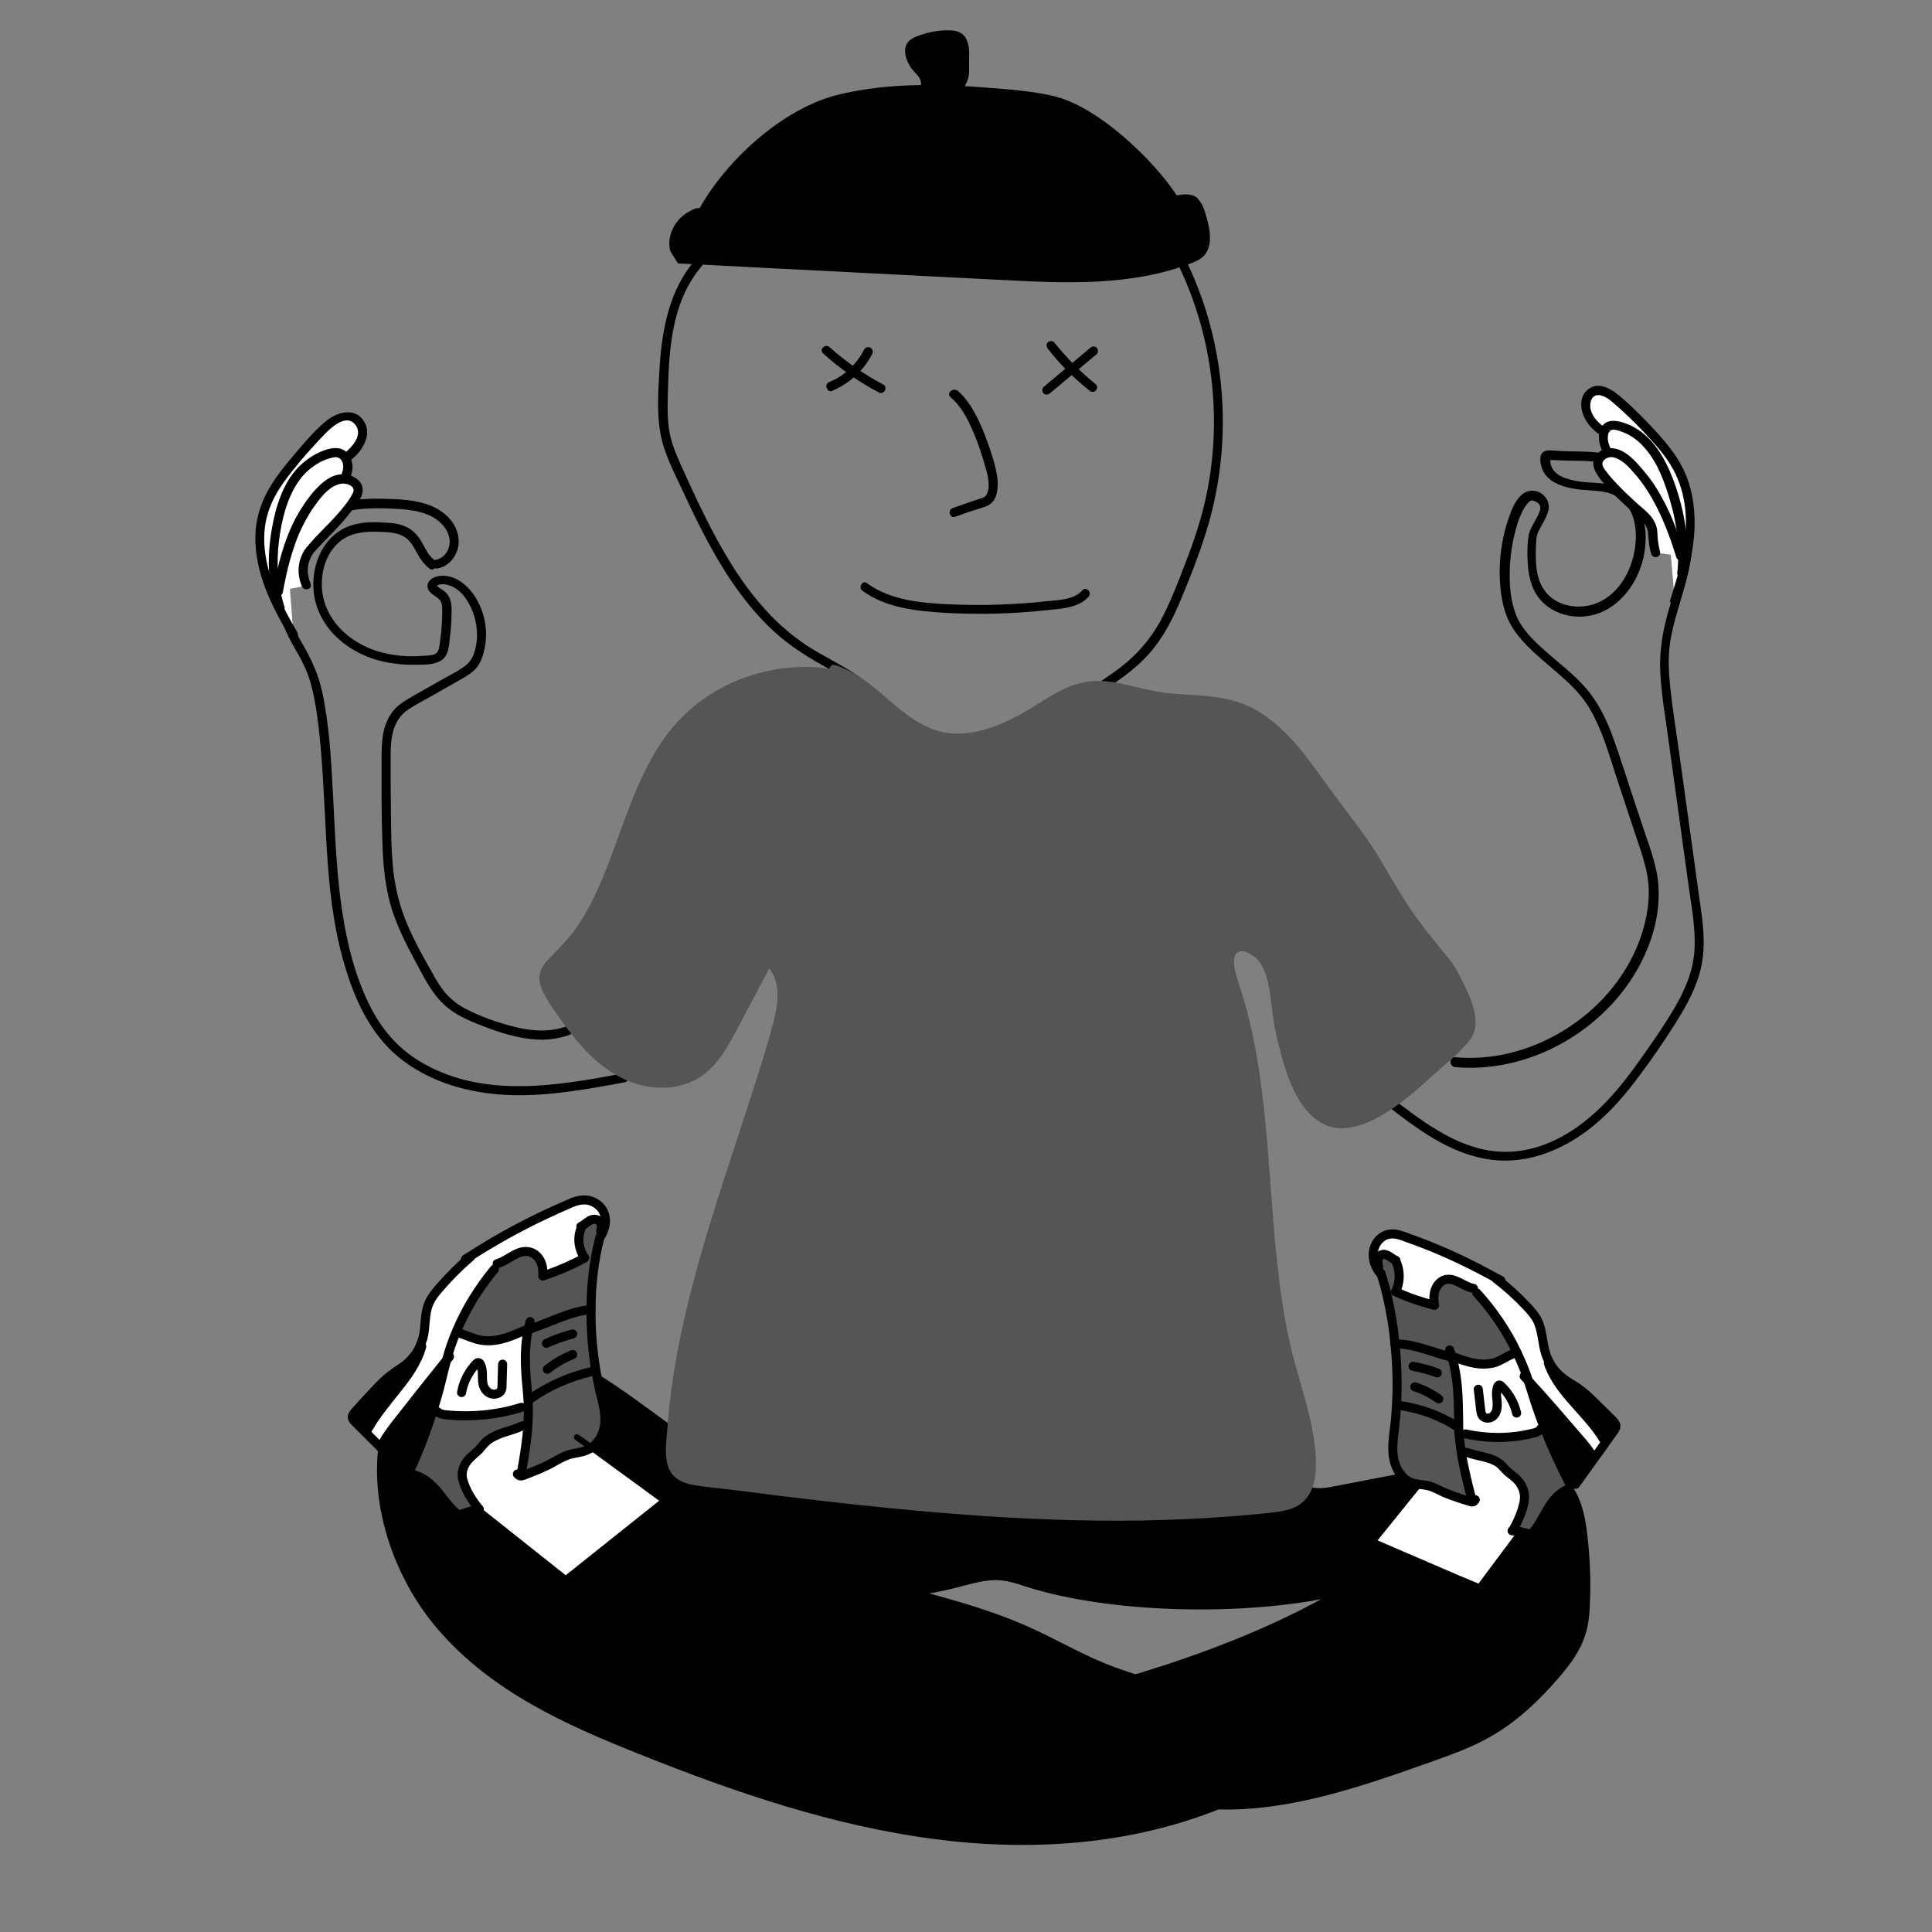 <?xml version="1.0" encoding="utf-8"?>
<!-- Generator: Adobe Illustrator 25.0.1, SVG Export Plug-In . SVG Version: 6.00 Build 0)  -->
<svg version="1.1" id="Layer_1" xmlns="http://www.w3.org/2000/svg" xmlns:xlink="http://www.w3.org/1999/xlink" x="0px" y="0px"
	 viewBox="0 0 640 640" style="enable-background:new 0 0 640 640;" xml:space="preserve">
<rect x="0" y="0" width="640" height="640" fill="#808080" stroke="none"/>
<style type="text/css">
	.st0{stroke:#000000;stroke-width:0.5;stroke-linecap:round;stroke-linejoin:round;}
	.st1{fill:none;stroke:#000000;stroke-miterlimit:10;}
	.st2{fill:#555555;}
	.st3{fill:none;stroke:#000000;stroke-width:2;stroke-linecap:round;stroke-linejoin:round;stroke-miterlimit:10;}
	.st4{fill:none;stroke:#000000;stroke-linecap:round;stroke-linejoin:round;stroke-miterlimit:10;}
	.st5{fill:#FFFFFF;}
	.st6{fill:none;stroke:#000000;stroke-width:3;stroke-linecap:round;stroke-linejoin:round;}
	.st7{fill:none;stroke:#000000;stroke-width:2;stroke-linecap:round;stroke-linejoin:round;}
</style>
<g>
	<g>
		<path d="M272.7,117.1c5.6,5.1,11.8,9.4,18.4,12.9c1.7,0.9,3.2-1.7,1.5-2.6c-6.4-3.4-12.4-7.6-17.8-12.4
			C273.4,113.7,271.2,115.8,272.7,117.1L272.7,117.1z"/>
	</g>
</g>
<g>
	<g>
		<path d="M275.6,129.5c5.7-2.4,10.5-6.7,13.3-12.2c0.4-0.7,0.2-1.6-0.5-2.1c-0.7-0.4-1.7-0.2-2.1,0.5c-2.4,4.8-6.5,8.8-11.5,10.8
			c-0.7,0.3-1.3,1-1,1.8C274,129.2,274.8,129.9,275.6,129.5L275.6,129.5z"/>
	</g>
</g>
<g>
	<g>
		<path d="M347.1,115.5c4,5.2,8.7,9.8,13.8,13.9c0.6,0.5,1.5,0.6,2.1,0c0.5-0.5,0.6-1.6,0-2.1c-5.1-4.1-9.7-8.8-13.8-13.9
			c-0.5-0.6-1.6-0.5-2.1,0C346.5,114,346.6,114.8,347.1,115.5L347.1,115.5z"/>
	</g>
</g>
<g>
	<g>
		<path d="M347.8,130.3c5.2-4.3,10.3-8.7,15.5-13c0.6-0.5,0.5-1.6,0-2.1c-0.6-0.6-1.5-0.5-2.1,0c-5.2,4.3-10.3,8.7-15.5,13
			c-0.6,0.5-0.5,1.6,0,2.1C346.3,130.9,347.1,130.8,347.8,130.3L347.8,130.3z"/>
	</g>
</g>
<g>
	<g>
		<path d="M314.9,131.6c4,3.4,6.4,8.6,8.3,13.4c1.4,3.5,2.5,7.1,3.5,10.7c0.7,2.5,1.5,6.4-0.2,8.6c-0.3,0.4-0.4,0.3-0.8,0.5
			c-1.1,0.4-2.1,0.8-3.2,1.1c-2.3,0.8-4.6,1.6-6.9,2.4c-1.8,0.6-1,3.5,0.8,2.9c2.2-0.8,4.4-1.6,6.7-2.3c1.6-0.6,3.5-0.9,4.9-1.9
			c2.5-1.8,2.7-5.7,2.4-8.5c-0.5-4.1-1.9-8.2-3.3-12.1c-1.2-3.4-2.6-6.7-4.3-9.8c-1.5-2.6-3.3-5.3-5.6-7.2
			C315.5,128.3,313.4,130.4,314.9,131.6L314.9,131.6z"/>
	</g>
</g>
<g>
	<path class="st0" d="M231.9,69.2c-1.2,0-1.3-0.2-4.2,1.5c-4,2.5-6.7,7.7-5.4,12.4l2.4,3.9c10.3,0.5,20.6,1.1,30.9,1.6
		c25.5,1.3,51,2.6,76.5,3.9c21,1.1,42.7,2.1,62.6-5.6c1.3-0.5,2.6-1.1,3.7-2.1c3.3-3.2,2.2-9,0.8-13.6c-0.5-1.7-1.1-3.5-2.3-4.8
		c0,0-1-2.7-7.2-1.4c-8-12.2-26-29.2-40.2-32.8c-5.7-1.4-11.5-2-17.3-2.5c-4.6-0.4-9.2-0.7-13.8-1c-13.9-0.7-27.9-0.3-41.4,3.1
		C259.1,36.5,240.8,53.3,231.9,69.2"/>
	<path class="st0" d="M294.8,76.8c-6,0.3-12.1,0.5-18-0.2"/>
	<path class="st0" d="M305.3,28.4c0.4-2.9-1.7-3.8-3.3-6.1s-2.8-5.8-1.1-8.1c0.7-0.9,1.7-1.4,2.6-1.8c3.5-1.4,7.2-2.2,10.9-2.1
		c1.4,0,2.8,0.2,4,1c2.1,1.5,2.5,4.6,2.4,7.3c-0.2,5.5,0.7,6.4-2.1,11"/>
</g>
<g>
	<g>
		<path d="M144,185.6c-2-1.4-3-3.7-4.1-5.7c-1.2-2.1-2.7-4-4.8-5.1c-2.4-1.3-5.2-1.6-7.9-1.7c-2.9-0.2-5.9-0.2-8.7,0.4
			c-11.8,2.2-16.8,15.5-13.9,26.2c3,10.9,13.3,17.9,24,19.8c2.9,0.5,5.9,0.8,8.9,0.7c2.6,0,5.9,0.1,8.3-1.2c2.7-1.4,2.9-4.7,3.2-7.4
			c0.4-3.2,0.6-6.4,0.6-9.6c0-2.5-0.5-4.8-2.7-6.4c-0.4-0.3-2-1.1-2.1-1.6c0-0.2-0.2,0.2,0-0.1c0.1-0.1,0.5-0.2,0.6-0.2
			c0.7-0.2,1.5-0.2,2.1-0.1c5.4,0.8,8.7,6.8,9.9,11.6c0.6,2.6,0.8,5.4,0.4,8c-0.4,2.7-1.3,5.5-3.5,7.2c-2.5,2-5.6,3.4-8.4,5
			c-2.9,1.6-5.7,3.3-8.6,4.9c-2.4,1.4-5.1,2.8-6.9,5c-1.9,2.3-3,5.1-3.5,7.9c-0.5,3-0.5,6-0.5,9c0,3.4,0,6.8,0,10.2
			c0,6.6,0.1,13.2,0.4,19.8c0.3,6.4,1.1,12.8,3,19c1.9,5.9,4.7,11.5,7.6,16.9c2.7,5,5.3,10.5,9.5,14.5c4.2,4,9.8,6.1,15.2,8.1
			c5.7,2.1,11.8,3.8,18,3.7c2.9-0.1,5.8-0.6,8.6-1.6c1.8-0.7,1-3.6-0.8-2.9c-5.6,2.1-11.6,1.7-17.3,0.3c-5.6-1.4-11.4-3.4-16.5-6.1
			c-2.5-1.3-4.6-3-6.5-5.1c-1.8-2.1-3.2-4.5-4.5-6.9c-2.9-5.1-5.8-10.3-8.1-15.7c-2.5-5.8-4-11.8-4.7-18c-0.7-6.2-0.7-12.5-0.8-18.8
			c-0.1-6.4-0.1-12.8-0.1-19.2c0-5.8,0.6-11.9,5.9-15.4c2.5-1.7,5.2-3,7.8-4.5c2.9-1.6,5.7-3.3,8.6-4.9c2.3-1.3,4.8-2.6,6.4-4.7
			c1.6-2.2,2.3-5,2.7-7.6c0.7-5.2-0.4-10.6-3.1-15.1c-2.5-4.2-7-8.1-12.2-7.4c-2.1,0.3-4.6,1.8-3.7,4.3c0.8,2.1,3.4,2.4,4.3,4.3
			c0.4,1,0.4,2.2,0.4,3.3c0,1.7-0.1,3.4-0.2,5c-0.1,1.5-0.3,3.1-0.5,4.6c-0.2,1.2-0.2,3.1-1.2,4c-0.9,0.8-2.4,0.8-3.4,0.9
			c-1.6,0.1-3.1,0.2-4.7,0.2c-2.8,0-5.7-0.3-8.5-0.9c-5.2-1.1-10.2-3.5-14.2-7.2c-3.9-3.6-6.6-8.5-7.1-13.8
			c-0.5-5.3,0.9-11.1,4.7-15c3.9-4.2,9.7-4.6,15.1-4.3c2.6,0.1,5.5,0.3,7.7,1.8c1.9,1.3,3,3.5,4.1,5.5c1.1,1.9,2.3,3.7,4.2,5
			C144,189.3,145.5,186.7,144,185.6L144,185.6z"/>
	</g>
</g>
<g>
	<g>
		<path d="M144.9,188.3c4.5-0.7,7.5-5.5,7-9.9c-0.5-5.1-4.5-8.9-9-10.8c-5.3-2.2-11.5-2.3-17.2-2.4c-5.6-0.1-11.3,0.4-16.5,2.5
			c-8.6,3.4-14.5,10.9-16.6,19.9c-1,4.4-1.1,8.9-0.4,13.3c0.8,5,2.9,9.4,5.4,13.8c1.6,2.7,3.1,5.4,4.2,8.3c1.1,2.8,1.8,5.8,2.4,8.8
			c1.1,5.9,1.7,11.9,2.2,17.8c1,12.2,1.3,24.5,2.2,36.8c0.9,11.9,2.5,23.9,6.2,35.4c3.3,10.6,8.4,21,17,28.2
			c8.1,6.7,18.2,10.5,28.6,12c12.4,1.8,25,0.3,37.2-1.8c3.1-0.5,6.3-1.1,9.4-1.7c1.9-0.4,1.1-3.2-0.8-2.9c-21.5,4.1-45.3,8.1-65.4-3
			c-4.4-2.4-8.3-5.5-11.6-9.3c-3.5-4-6.2-8.7-8.3-13.6c-4.5-10.2-6.8-21.5-8.2-32.5c-1.4-11.3-1.8-22.8-2.4-34.2
			c-0.6-11.3-1.2-22.9-3.6-34c-1.3-5.7-3.6-10.7-6.5-15.7c-2.4-4.1-4.3-8.2-5.1-12.9c-1.3-7.9,0.6-16.8,5.8-23
			c6.6-7.9,16.9-9.3,26.6-9c5.3,0.2,11.2,0.3,15.9,2.9c3.7,2.1,6.9,6.4,5,10.8c-0.8,1.8-2.3,3.1-4.3,3.4
			C142.2,185.7,143,188.6,144.9,188.3L144.9,188.3z"/>
	</g>
</g>
<g>
	<g>
		<path d="M482,353.5c22.5,2,45.2-9.7,57.8-28.2c7.2-10.6,11.5-24,8.9-36.8c-0.8-3.8-2-7.4-3.3-11.1c-1.2-3.6-2.4-7.2-3.6-10.8
			c-2.4-7.1-4.6-14.3-7.1-21.3c-2.2-6.3-5-12.3-9.4-17.4c-4.1-4.7-9.1-8.4-13.7-12.5c-3.8-3.4-7.7-7.2-9.5-12c-1.5-4-2-8.4-2-12.7
			c0-4.5,0.5-8.9,1.5-13.3c0.8-3.3,1.8-6.8,3.7-9.7c0.3-0.4,0.5-0.7,1-1.2c0.1-0.1,0.2-0.2,0.3-0.3c0.3-0.3-0.2,0.1,0.1-0.1
			c0.1-0.1,0.7-0.4,0.4-0.2c0.1,0,0.8-0.2,0.3-0.1c0.2-0.1,0.5,0,0.3,0c0.8,0.2,1.7,0.6,2.2,1.3c1,1.4-0.4,3.5-1,4.7
			c-1,1.9-2.3,3.8-2.6,6c-0.4,2.9-0.4,6.1-0.2,9c0.2,3.1,0.8,6.2,2.2,9c2.6,5,7.7,7.9,13.2,8.4c12.1,1.1,21-9.4,23.1-20.4
			c1-5.3,0.7-11.1-1.8-15.9c-1.2-2.3-3.1-4.4-5.4-5.7c-2.9-1.7-6.2-2.1-9.5-2.3c-2.5-0.1-5.1-0.3-7.6-1c-2-0.5-4.2-1.3-5.6-3
			c-0.6-0.8-1-1.7-1.1-2.6c0-0.3,0-0.5-0.1-0.8c0-0.1,0-0.2,0-0.4c0-0.5,0-0.1,0-0.1c-0.1,0,0.4-0.5-0.1,0.1
			c0.1-0.1,0.1-0.1-0.1,0.1c-0.6,0.6,0.2-0.3-0.4,0.2c0.1-0.1,0.4,0,0,0c0.6,0.1,1.3,0,1.9,0c5.7,0.4,11.5-0.1,17.1,1.1
			c2.2,0.4,4.3,1.1,6.2,2.2c1.4,0.8,2.8,1.7,4.2,2.6c4,2.4,8,5,11.1,8.5c1.6,1.8,3,3.9,3.6,6.2c0.8,3.1,0.9,6.3,0.6,9.4
			c-0.6,6.7-2.9,13.1-4.8,19.6c-2,6.9-3.2,13.7-2.8,20.9c0.4,7.7,1.8,15.3,2.8,22.9c1.1,7.7,2.1,15.5,3.2,23.2
			c1.1,7.7,2.1,15.5,3.2,23.2c1,7.5,2.6,15.2,2.1,22.9c-0.5,7-3.4,13.4-6.9,19.3c-3.5,5.9-7.5,11.6-11.5,17.2
			c-7.7,10.9-16.9,21.4-29.4,26.8c-6,2.6-12.5,3.7-19,2.9c-6.4-0.8-12.5-3.4-18-6.7c-5.6-3.3-10.8-7.3-16-11.3
			c-1.5-1.2-3.6,0.9-2.1,2.1c10.4,8.1,21.6,16.8,35.1,18.7c13.3,1.9,26.1-3.9,35.9-12.5c5.3-4.6,9.8-10,14-15.7
			c4.2-5.6,8.2-11.5,11.9-17.4c3.6-5.7,6.9-11.8,8.3-18.5c1.6-7.5,0.4-15.2-0.7-22.7c-2.2-15.6-4.3-31.3-6.5-46.9
			c-1.1-7.9-2.4-15.7-3.2-23.7c-0.4-3.9-0.6-7.8-0.2-11.7c0.3-3.5,1.1-6.9,2-10.2c1.8-6.5,4.1-12.9,5.1-19.6
			c0.9-5.8,0.9-12.5-2.4-17.6c-2.7-4.3-6.9-7.4-11.1-10.2c-3.2-2-6.4-4.3-9.9-5.7c-5.5-2.2-11.5-2.1-17.3-2.2
			c-2.1,0-4.2-0.3-6.2-0.3c-1.2,0-2.4,0.4-2.8,1.7c-0.4,1.5,0,3.4,0.6,4.8c0.9,2,2.6,3.5,4.5,4.4c2.3,1.1,4.8,1.7,7.3,2
			c2.9,0.4,5.9,0.3,8.8,0.9c12.8,2.5,11.9,19.2,6.8,28.1c-2.8,5-7.5,9-13.4,9.7c-5.4,0.7-11.2-1.3-14-6.2c-1.6-2.7-2.1-5.9-2.2-8.9
			c-0.1-1.5-0.1-2.9,0-4.4c0.1-1.3,0-2.8,0.4-4.1c1.1-3.6,5.5-7.8,3.2-11.8c-1.7-3-5.6-3.8-8.2-1.6c-2.4,2-3.6,5.4-4.6,8.3
			c-2.8,8.4-3.6,17.9-2,26.6c0.8,4.5,2.5,8.4,5.4,12c3.9,4.8,8.8,8.6,13.5,12.7c2.4,2.1,4.7,4.2,6.7,6.6c2.2,2.6,4,5.5,5.4,8.5
			c3.2,6.6,5.1,13.7,7.4,20.6c2.4,7.3,4.9,14.7,7.3,22c1.2,3.6,2.3,7.4,2.7,11.2c0.4,3.7,0.1,7.4-0.6,11.1
			c-4.5,23.1-24.6,41.2-47.3,45.9c-5.4,1.1-10.8,1.4-16.3,0.9C480,350.3,480.1,353.3,482,353.5L482,353.5z"/>
	</g>
</g>
<g>
	<path d="M437.4,529.8c-28.4,5.3-69.8,4.6-97.5-4.2c-2.7-0.9-5.5-1.8-8.4-2.1c-4.8-0.4-9.5,1.1-14.2,2.3c-25.6,6.7-53,4.4-77.3-6.7
		c-15.2-6.9-29.8-17.2-46.2-17.7c-8.3-0.3-18.5,1.1-22.9-6.7c10,7.8,15,21.4,23.8,30.8c6.9,7.3,15.8,11.7,24.6,15.8
		c11.7,5.3,23.6,10.2,35.5,15c10.7,4.4,21.5,8.7,32.7,10.8c22.3,4.2,45.1-0.6,67.1-6.4c41.5-10.9,83.2-25.7,117.4-53.9
		c5.7,7.8,10.6,16.4,14.6,25.5c1.7,3.9,3.2,8.3,2.1,12.4c-1.2,4.4-5.1,7.2-8.8,9.5c-9.7,6.3-19.3,12.5-29,18.8
		c-13.6,8.8-27.2,17.7-41.8,24.1c-31.3,13.9-66.1,16.5-99.7,12.1s-66.1-15.5-97.8-28.2c-24.1-9.6-48.7-20.6-66.4-41.1
		c-17.7-20.4-26.8-52.7-15-77.9c3.8-8.1,9.8-15.1,17.5-18.3c4.9-2,10.3-2.3,15.5-1.9c19.5,1.8,36.8,14.1,53.1,26
		c9,6.6,18.1,13.2,27.1,19.9c1.8,1.3,3.8,2.7,6,2.5c3.1-0.3,5.2-3.9,5.3-7.3c0.1-3.4-1.2-6.7-2.6-9.7l180.8,0.7
		c-1,4.7-5.2,8.8-4.1,13.5c0.6,2.8,3.1,4.7,5.7,5.3c2.6,0.6,5.2,0.1,7.8-0.4c13.5-2.6,27.1-5.2,40.6-7.9c6.8-1.3,13.6-2.6,20.5-1.8
		c6.8,0.8,13.7,4.1,17.7,10.2c3.1,4.7,4.2,10.6,4.8,16.4c0.8,7.1,1.1,14.3,0.8,21.4c-0.1,3.6-0.4,7.3-1.5,10.8
		c-1.7,5.5-5.1,10-8.7,14.2c-6.6,7.7-14,14.7-22.6,19.6c-6.2,3.6-13,6-19.7,8.4c-22.9,8.1-46.4,16.4-70.5,15.8"/>
</g>
<g>
	<path d="M359,590.8c-41.8-20.2-88.3-23.5-132.4-36.2c-14.8-4.3-30.4-10.4-39.3-24.3c-1.4-2.3-2.7-4.8-2.6-7.6
		c0.1-4.1,3.1-7.3,5.9-10.1c6.2-6.1,12.5-12.3,18.7-18.4c1.6-1.6,3.3-3.2,5.4-3.5c2.1-0.3,4.2,0.9,6.1,2.1
		c21,12.4,43.3,22.3,66.3,29.2c18,5.5,36.5,9.2,53.8,17c8.1,3.6,15.8,8.1,23.9,11.5c22.2,9.4,46.2,10.8,69.9,12.1"/>
</g>
<g id="XMLID_1_">
	<g>
		<path class="st5" d="M513.1,452.4c1.9,4.6,5,8.5,8.2,12.2c3.5,4,7.2,7.8,9.9,12.3l0.9,0.6c-1.3,1.8-2.6,3.5-3.8,5.3l-0.9-0.6
			c-1.3-2.2-2.9-4.1-4.6-6c-5.5-6.4-11-12.8-16.7-19c-0.1-0.3-0.2-0.7-0.3-1c-1-2.9-2.2-5.6-3.5-8.4c-3.4-7.1-7.9-13.7-13.2-19.5
			l-1-1.5c-3.3-0.6-6.1-3.7-9.3-2.9c-1.6,0.4-2.9,1.9-3.4,3.5c-0.5,1.6-0.5,3.4-0.2,5c-4.4-1.1-8.8-2.6-12.9-4.5
			c1.5-3,1.6-6.6,0.3-9.7l-0.1-0.7c-0.8-0.3-1.5-0.9-2.3-1.4c-0.8-0.5-1.7-0.8-2.5-0.4c-0.7,0.3-1,1.1-1.1,1.8
			c-0.1,0.7,0.1,1.5,0.2,2.2l-0.7,0.4c-1-1.9-1.4-4.1-1-6.2c0.6-2.6,2.9-4.9,5.5-5.1c1.5-0.1,3,0.3,4.5,0.8c2.6,0.9,5.2,1.9,7.8,2.9
			c7.8,3.1,15.5,6.7,22.8,10.9l0,0.1c3.6,2.8,6.9,5.8,10,9c1.4,1.5,2.8,3,3.7,4.8c1.7,3.5,1.6,7.6,2.8,11.3c0.4,1.2,0.9,2.3,1.6,3.4
			L513.1,452.4z"/>
		<path class="st2" d="M456.5,417.5c0.1-0.7,0.5-1.5,1.1-1.8c0.8-0.4,1.8-0.1,2.5,0.4c0.8,0.5,1.4,1.1,2.3,1.4l0.1,0.7
			c1.3,3.1,1.2,6.7-0.3,9.7l-3,1.4c-0.6-2.6-1.3-5.1-2.1-7.5l-0.2-0.2c-0.3-0.4-0.6-0.9-0.9-1.4l0.7-0.4
			C456.6,419,456.4,418.2,456.5,417.5z"/>
		<path class="st2" d="M481,449.5c-6.3-1.5-12.4-4.5-18.9-4.4l-0.2,0c-0.5-5.4-1.4-10.8-2.6-15.9l3-1.4c4.1,1.9,8.5,3.5,12.9,4.5
			c-0.3-1.7-0.3-3.4,0.2-5c0.5-1.6,1.8-3,3.4-3.5c3.2-0.8,6.1,2.3,9.3,2.9l1,1.5c5.3,5.8,9.8,12.4,13.2,19.5l-1.5,0.7
			c-1.8,0.9-3.5,2.1-5.5,2.7c-2.2,0.7-4.6,0.7-6.9,0.3c-2.3-0.4-4.5-1.2-6.7-2l-0.2,0C481.4,449.6,481.2,449.6,481,449.5z"/>
		<path class="st2" d="M461.9,445.2l0.2,0c6.5-0.1,12.5,2.9,18.9,4.4c2.1,7.2,2.1,13.9,2.2,21.7c0,0.5,0,0.9,0,1.4l-0.5,0
			c-5.7-3.7-12.2-6-18.9-7l-1.4-0.1C462.8,459,462.6,452,461.9,445.2z"/>
		<path class="st2" d="M462.4,465.6l1.4,0.1c6.7,0.9,13.2,3.3,18.9,7l0.5,0c0,1.1,0.1,2.2,0.2,3.3c0.1,1.6,0.3,3.1,0.6,4.7
			c0.8,5.2,2.1,10.4,3.4,15.5l1.2,0.8c-0.2,0.3-0.3,0.5-0.6,0.6c-0.3,0.1-0.7,0-1-0.1c-2.9-0.9-5.8-1.8-8.6-3
			c-1.8-0.8-3.6-1.9-5.6-2.3c-0.9-0.2-1.9-0.3-2.8-0.4c-0.7-0.1-1.4-0.2-2-0.4c-3.4-1-5.6-4.5-6.3-8c-0.7-3.5-0.1-7.1,0.3-10.7
			C462.1,470.4,462.3,468,462.4,465.6z"/>
		<path class="st5" d="M506.2,457.2c0.8,2.2,1.4,4.4,2.1,6.6c1,3.1,2.1,6.2,3.3,9.2l-1.4,0.5c-0.6,0.8-1.6,1.1-2.6,1.4
			c-7.2,1.7-14.9,1.8-22.2,0.2l-2,0.9c-0.1-1.1-0.2-2.2-0.2-3.3c0-0.5,0-0.9,0-1.4c-0.1-7.7-0.1-14.4-2.2-21.7
			c0.2,0,0.4,0.1,0.6,0.1l0.2,0c2.2,0.8,4.4,1.6,6.7,2c2.3,0.4,4.7,0.4,6.9-0.3c1.9-0.7,3.6-1.9,5.5-2.7l1.5-0.7
			c1.3,2.7,2.5,5.5,3.5,8.4C506,456.5,506.1,456.9,506.2,457.2z"/>
		<path class="st5" d="M488.6,497l-1.2-0.8c-1.3-5.1-2.6-10.3-3.4-15.5l1.8,0.5c1.9,0.7,4,1.1,6,1.6c2,0.5,4,1.3,5.5,2.6
			c0.7,0.6,1.3,1.4,2,2.1c1.1,1,2.4,1.9,3.4,2.9c1.3,1.4,2.2,3.2,2.3,5.2c0.1,1.5-0.3,3-0.7,4.4c-0.8,2.5-1.9,4.9-3.2,7.1l0,0.1
			c0.6,0,1.2,0.1,1.8,0.2l-0.4,1.9l-20.9,28.1l-33.2-18.8l21.4-26.5l0-0.1c1,0.1,1.9,0.2,2.8,0.4c2,0.4,3.8,1.4,5.6,2.3
			c2.8,1.3,5.7,2.1,8.6,3c0.3,0.1,0.7,0.2,1,0.1C488.2,497.5,488.4,497.2,488.6,497z"/>
		<path class="st2" d="M483.4,475.9l2-0.9c7.3,1.6,14.9,1.6,22.2-0.2c1-0.2,2-0.5,2.6-1.4l1.4-0.5c2.5,6.5,5.4,12.8,8.6,18.9
			l-0.5,1.4c-3.2,1.1-5.4,3.9-7.2,6.8c-1.7,2.9-3.2,6-5.5,8.4c-0.8-0.4-1.7-0.6-2.6-0.8c-0.5-0.1-1.1-0.3-1.7-0.3
			c-0.6-0.1-1.2-0.2-1.8-0.2l0-0.1c1.3-2.2,2.4-4.6,3.2-7.1c0.4-1.4,0.8-2.9,0.7-4.4c-0.1-1.9-1-3.8-2.3-5.2c-1-1.1-2.3-1.9-3.4-2.9
			c-0.7-0.7-1.3-1.4-2-2.1c-1.5-1.4-3.5-2.1-5.5-2.6c-2-0.5-4-0.9-6-1.6l-1.8-0.5C483.8,479.1,483.6,477.5,483.4,475.9z"/>
		<path d="M513.1,452.4l0.6-0.4c1.1,1.8,2.5,3.4,4.2,4.6c1.4,1.1,3.1,1.9,4.5,2.9c2.2,1.5,4.2,3.4,6.1,5.3c1.9,1.9,3.8,3.7,5.7,5.6
			c0.5,0.5,1.1,1.1,1.1,1.9c0,0.6-0.4,1.1-0.7,1.6c-0.8,1.2-1.7,2.3-2.5,3.5l-0.9-0.6c-2.7-4.5-6.4-8.3-9.9-12.3
			C518.1,460.9,515,457,513.1,452.4z"/>
		<path d="M508.3,463.8c-0.7-2.2-1.4-4.4-2.1-6.6c5.6,6.3,11.2,12.6,16.7,19c1.6,1.9,3.3,3.8,4.6,6l0.9,0.6c-2.1,3-4.3,5.9-6.4,8.9
			l-1.7,0.2c-3.2-6.1-6.1-12.4-8.6-18.9C510.4,470,509.3,466.9,508.3,463.8z"/>
	</g>
	<g>
		<path class="st6" d="M507.1,508.4L507.1,508.4c2.3-2.4,3.8-5.5,5.5-8.4c1.7-2.9,4-5.7,7.2-6.8"/>
		<path class="st6" d="M520.2,491.9c-3.2-6.1-6.1-12.4-8.6-18.9c-1.2-3-2.3-6.1-3.3-9.2c-0.7-2.2-1.4-4.4-2.1-6.6
			c-0.1-0.3-0.2-0.7-0.3-1c-1-2.9-2.2-5.6-3.5-8.4c-3.4-7.1-7.9-13.7-13.2-19.5"/>
		<path class="st6" d="M521.9,491.7c2.1-3,4.3-5.9,6.4-8.9c1.3-1.8,2.6-3.5,3.8-5.3c0.8-1.2,1.7-2.3,2.5-3.5c0.3-0.5,0.7-1,0.7-1.6
			c0-0.7-0.6-1.3-1.1-1.9c-1.9-1.9-3.8-3.7-5.7-5.6c-1.9-1.9-3.9-3.8-6.1-5.3c-1.5-1-3.1-1.8-4.5-2.9c-1.7-1.3-3.1-2.8-4.2-4.6
			c-0.6-1.1-1.2-2.2-1.6-3.4c-1.2-3.7-1.1-7.8-2.8-11.3c-0.9-1.8-2.3-3.3-3.7-4.8c-3.1-3.3-6.4-6.3-10-9"/>
		<path class="st6" d="M488.1,426.8c-3.3-0.6-6.1-3.7-9.3-2.9c-1.6,0.4-2.9,1.9-3.4,3.5c-0.5,1.6-0.5,3.4-0.2,5
			c-4.4-1.1-8.8-2.6-12.9-4.5c1.5-3,1.6-6.6,0.3-9.7"/>
		<path class="st6" d="M462.4,417.5c-0.8-0.3-1.5-0.9-2.3-1.4c-0.8-0.5-1.7-0.8-2.5-0.4c-0.7,0.3-1,1.1-1.1,1.8
			c-0.1,0.7,0.1,1.5,0.2,2.2"/>
		<path class="st6" d="M497.2,424.2c-0.5-0.3-1-0.6-1.5-0.8c-7.4-4.1-15-7.8-22.8-10.9c-2.6-1-5.2-2-7.8-2.9c-1.4-0.5-2.9-1-4.5-0.8
			c-2.7,0.2-4.9,2.5-5.5,5.1c-0.5,2.1-0.1,4.3,1,6.2c0.2,0.5,0.6,1,0.9,1.4"/>
		<path class="st6" d="M488.7,496.8c0,0,0,0.1-0.1,0.1c-0.2,0.3-0.3,0.5-0.6,0.6c-0.3,0.1-0.7,0-1-0.1c-2.9-0.9-5.8-1.8-8.6-3
			c-1.8-0.8-3.6-1.9-5.6-2.3c-0.9-0.2-1.9-0.3-2.8-0.4c-0.7-0.1-1.4-0.2-2-0.4c-3.4-1-5.6-4.5-6.3-8c-0.7-3.5-0.1-7.1,0.3-10.7
			c0.3-2.3,0.5-4.7,0.6-7.1c0.4-6.6,0.2-13.6-0.5-20.4c-0.5-5.4-1.4-10.8-2.6-15.9c-0.6-2.6-1.3-5.1-2.1-7.5"/>
		<path class="st6" d="M487.4,496.2c-1.3-5.1-2.6-10.3-3.4-15.5c-0.2-1.6-0.4-3.1-0.6-4.7c-0.1-1.1-0.2-2.2-0.2-3.3
			c0-0.5,0-0.9,0-1.4c-0.1-7.7-0.1-14.4-2.2-21.7c-0.2-0.8-0.5-1.6-0.8-2.4"/>
		<path class="st6" d="M482.7,472.6c-5.7-3.7-12.2-6-18.9-7"/>
		<path class="st6" d="M485.5,475c7.3,1.6,14.9,1.6,22.2-0.2c1-0.2,2-0.5,2.6-1.4"/>
		<path class="st6" d="M481.8,449.6c2.2,0.8,4.4,1.6,6.7,2c2.3,0.4,4.7,0.4,6.9-0.3c1.9-0.7,3.6-1.9,5.5-2.7"/>
		<path class="st6" d="M481.6,449.7c-0.2,0-0.4-0.1-0.6-0.1c-6.3-1.5-12.4-4.5-18.9-4.4"/>
		<path class="st6" d="M476.6,463.4c-2.4-1.7-5.1-3.1-7.9-4"/>
		<path class="st6" d="M476.1,454.8c-2.6-1-5.3-1.7-8-2.2"/>
		<path class="st6" d="M531.3,476.9c-2.7-4.5-6.4-8.3-9.9-12.3c-3.3-3.7-6.4-7.6-8.2-12.2c-0.1-0.3-0.2-0.6-0.3-0.9"/>
		<path class="st6" d="M527.4,482.2c-1.3-2.2-2.9-4.1-4.6-6c-5.5-6.4-11-12.8-16.7-19c-0.4-0.4-0.8-0.9-1.2-1.3"/>
		<path class="st6" d="M489.7,460.2c0.3,2.3,0.5,4.6,0.8,6.9c0.1,0.6,0.2,1.3,0.5,1.8c0.7,1,2.2,1.1,3.2,0.5c1-0.6,1.6-1.8,1.7-3
			c0.2-1.2,0-2.4-0.1-3.5c-0.1-1.2-0.1-2.4,0.3-3.5c0.1-0.3,0.3-0.6,0.6-0.6c0.2,0,0.3,0.1,0.5,0.3c2.6,2.4,4.4,5.6,5.2,9"/>
		<path class="st6" d="M501.1,507c1.3-2.2,2.4-4.6,3.2-7.1c0.4-1.4,0.8-2.9,0.7-4.4c-0.1-1.9-1-3.8-2.3-5.2c-1-1.1-2.3-1.9-3.4-2.9
			c-0.7-0.7-1.3-1.4-2-2.1c-1.5-1.4-3.5-2.1-5.5-2.6c-2-0.5-4-0.9-6-1.6"/>
		<path class="st6" d="M507.1,508.4C507.1,508.4,507.1,508.4,507.1,508.4c-0.8-0.4-1.7-0.6-2.6-0.8c-0.5-0.1-1.1-0.3-1.7-0.3
			c-0.6-0.1-1.2-0.2-1.8-0.2c0,0,0,0-0.1,0"/>
		<polyline class="st7" points="502.5,509.2 481.6,537.2 448.4,518.5 469.9,491.9 		"/>
	</g>
</g>
<g id="XMLID_36_">
	<g>
		<path class="st5" d="M200.2,401.9c-1-2.5-3.7-4.5-6.7-4.4c-1.7,0-3.3,0.7-4.9,1.3c-2.9,1.2-5.7,2.5-8.4,3.8
			c-8.4,4-16.6,8.5-24.3,13.5l0.1,0.1c-3.7,3.2-7.1,6.6-10.2,10.2c-1.4,1.6-2.8,3.3-3.6,5.2c-1.6,3.7-1,7.8-2,11.6
			c-0.2,0.9-0.5,1.8-1,2.7l0.6,0.2c-1.5,5.1-4.7,9.7-8.2,14.1c-3.5,4.3-7.2,8.6-9.7,13.4l-0.9,0.7c1.6,1.6,3.2,3.2,4.8,4.8l0.9-0.8
			c1.2-2.3,2.8-4.4,4.4-6.5c5.5-7,11-14,16.6-20.9c0.1-0.3,0.2-0.7,0.3-1c0.8-3,1.8-5.9,3-8.7c3.1-7.5,7.4-14.5,12.7-20.9l0.9-1.6
			c3.6-1,6.4-4.4,10.1-4c1.9,0.2,3.4,1.5,4.2,3.1c0.8,1.5,0.9,3.3,0.8,5c4.8-1.6,9.5-3.6,13.9-6c-2-2.8-2.5-6.4-1.3-9.6l0.1-0.7
			c0.9-0.4,1.6-1.1,2.4-1.6c0.8-0.6,1.8-1,2.8-0.7c0.8,0.2,1.3,0.9,1.5,1.7c0.2,0.7,0,1.5-0.1,2.2l0.8,0.3
			C200.7,406.1,201,403.9,200.2,401.9z"/>
		<path class="st2" d="M199,405.6c-0.2-0.7-0.7-1.4-1.5-1.7c-0.9-0.3-2,0.2-2.8,0.7c-0.8,0.6-1.5,1.3-2.4,1.6l-0.1,0.7
			c-1.2,3.2-0.7,6.8,1.3,9.6l3.4,1c0.4-2.6,1-5.2,1.6-7.7l0.2-0.2c0.3-0.5,0.6-1,0.8-1.5l-0.8-0.3C199,407.1,199.1,406.3,199,405.6z
			"/>
		<path class="st2" d="M175,440.4c6.9-2.2,13.4-5.9,20.6-6.6l0.2,0c0-5.5,0.4-10.9,1.3-16.2l-3.4-1c-4.4,2.4-9.1,4.4-13.9,6
			c0.1-1.7,0-3.4-0.8-5c-0.8-1.5-2.3-2.8-4.2-3.1c-3.7-0.4-6.5,3-10.1,4l-0.9,1.6c-5.3,6.4-9.6,13.5-12.7,20.9l1.7,0.5
			c2.1,0.7,4.2,1.7,6.4,2.1c2.5,0.5,5.2,0.2,7.7-0.5c2.5-0.7,4.9-1.7,7.3-2.8l0.2,0C174.6,440.5,174.8,440.4,175,440.4z"/>
		<path class="st2" d="M195.8,433.8l-0.2,0c-7.3,0.7-13.7,4.4-20.6,6.6c-1.6,7.5-0.9,14.1-0.2,21.8c0,0.5,0.1,0.9,0.1,1.4l0.6-0.1
			c6-4.3,13-7.4,20.3-9.1l1.6-0.3C196.4,447.5,195.8,440.6,195.8,433.8z"/>
		<path class="st2" d="M195.9,479.5c2.6-1.8,4.1-4.8,4.4-7.8c0.4-3.6-0.6-7.1-1.5-10.6c-0.5-2.3-1-4.7-1.4-7.1l-1.6,0.3
			c-7.4,1.7-14.4,4.8-20.3,9.1l-0.6,0.1c0.1,0.6,0.1,1.2,0.1,1.8c0.1,2.1,0,4.2-0.1,6.4c-0.3,5.3-1.2,10.6-2.1,15.8l-1.3,1
			c0.2,0.2,0.4,0.4,0.8,0.5c0.4,0.1,0.8-0.1,1.2-0.2c3.1-1.2,6.3-2.4,9.2-4c2-1.1,3.9-2.3,6-2.9c1.8-0.5,3.7-0.6,5.4-1.3
			C194.7,480.3,195.3,479.9,195.9,479.5z"/>
		<path class="st5" d="M147.7,450.9c-0.6,2.3-1.1,4.6-1.7,6.8c-0.8,3.2-1.7,6.4-2.7,9.5l1.6,0.3c0.7,0.7,1.9,0.9,3,1
			c8.3,0.9,16.8,0,24.7-2.5l2.3-0.9c0-0.6-0.1-1.2-0.1-1.8c0-0.5-0.1-0.9-0.1-1.4c-0.7-7.7-1.4-14.3,0.2-21.8
			c-0.2,0.1-0.4,0.1-0.7,0.2l-0.2,0c-2.4,1-4.7,2.1-7.3,2.8c-2.5,0.7-5.2,1-7.7,0.5c-2.2-0.4-4.2-1.4-6.4-2.1l-1.7-0.5
			c-1.2,2.9-2.2,5.8-3,8.7C147.9,450.3,147.8,450.6,147.7,450.9z"/>
		<path class="st5" d="M171.5,488.4l1.3-1c0.9-5.2,1.8-10.5,2.1-15.8l-1.9,0.6c-2.1,1-4.3,1.5-6.5,2.3c-2.2,0.7-4.3,1.7-5.9,3.3
			c-0.7,0.7-1.3,1.5-2,2.3c-1.1,1.2-2.4,2.1-3.5,3.3c-1.3,1.5-2.1,3.5-2.1,5.4c0,1.5,0.6,2.9,1.3,4.3c1.1,2.4,2.6,4.6,4.3,6.7l0,0.1
			c0,0,0,0,0,0l0.1,0.5l28.6,22.7l32.6-26l-24.2-17.6c-0.5,0.4-1.1,0.7-1.8,0.9c-1.7,0.7-3.6,0.8-5.4,1.3c-2.2,0.6-4.1,1.9-6,2.9
			c-2.9,1.6-6.1,2.8-9.2,4c-0.4,0.1-0.8,0.3-1.2,0.2C172,488.9,171.7,488.7,171.5,488.4z"/>
		<path class="st2" d="M175,465.3l-2.3,0.9c-7.9,2.5-16.5,3.3-24.7,2.5c-1.1-0.1-2.3-0.3-3-1l-1.6-0.3c-2.1,6.7-4.6,13.3-7.6,19.8
			l0.6,1.3c3.7,0.7,6.5,3.2,8.7,5.9c2.2,2.6,4.1,5.6,7,7.7c0.9-0.5,1.8-0.8,2.8-1.1c1.2-0.4,2.5-0.8,3.8-0.9l0-0.1
			c-1.7-2.1-3.2-4.3-4.3-6.7c-0.6-1.4-1.2-2.8-1.3-4.3c-0.1-1.9,0.7-3.9,2.1-5.4c1-1.2,2.4-2.2,3.5-3.3c0.7-0.8,1.3-1.6,2-2.3
			c1.6-1.6,3.7-2.5,5.9-3.3c2.2-0.7,4.4-1.3,6.5-2.3l1.9-0.6C175.1,469.6,175.1,467.4,175,465.3z"/>
		<path d="M139.8,446.1l-0.6-0.2c-1,2.3-2.6,4.3-4.6,6c-1.5,1.3-3.2,2.3-4.8,3.4c-2.3,1.8-4.3,3.9-6.3,6c-1.9,2.1-3.8,4.2-5.7,6.2
			c-0.5,0.6-1.1,1.2-1,2c0.1,0.6,0.5,1.1,1,1.5c1.1,1.1,2.1,2.1,3.2,3.2l0.9-0.7c2.6-4.8,6.3-9,9.7-13.4
			C135,455.8,138.3,451.2,139.8,446.1z"/>
		<path d="M146,457.8c0.6-2.3,1.1-4.6,1.7-6.8c-5.6,6.9-11.2,13.9-16.6,20.9c-1.6,2.1-3.2,4.2-4.4,6.5l-0.9,0.8
			c2.7,2.7,5.4,5.4,8.1,8l1.9,0c3-6.5,5.5-13.1,7.6-19.8C144.4,464.1,145.3,461,146,457.8z"/>
	</g>
	<g>
		<path class="st6" d="M152.1,502C152.1,502,152.1,502,152.1,502c-2.9-2.1-4.8-5-7-7.7c-2.2-2.7-5-5.2-8.7-5.9"/>
		<path class="st6" d="M135.8,487.1c3-6.5,5.5-13.1,7.6-19.8c1-3.1,1.9-6.3,2.7-9.5c0.6-2.3,1.1-4.6,1.7-6.8c0.1-0.3,0.2-0.7,0.3-1
			c0.8-3,1.8-5.9,3-8.7c3.1-7.5,7.4-14.5,12.7-20.9"/>
		<path class="st6" d="M133.8,487.1c-2.7-2.7-5.4-5.4-8.1-8c-1.6-1.6-3.2-3.2-4.8-4.8c-1.1-1.1-2.1-2.1-3.2-3.2
			c-0.4-0.4-0.9-0.9-1-1.5c-0.1-0.7,0.5-1.4,1-2c1.9-2.1,3.8-4.2,5.7-6.2c1.9-2.1,3.9-4.2,6.3-6c1.5-1.2,3.3-2.2,4.8-3.4
			c2-1.7,3.6-3.7,4.6-6c0.4-0.9,0.7-1.8,1-2.7c1-3.8,0.4-7.9,2-11.6c0.8-1.9,2.2-3.6,3.6-5.2c3.1-3.6,6.5-7,10.2-10.2"/>
		<path class="st6" d="M164.7,418.6c3.6-1,6.4-4.4,10.1-4c1.9,0.2,3.4,1.5,4.2,3.1c0.8,1.5,0.9,3.3,0.8,5c4.8-1.6,9.5-3.6,13.9-6
			c-2-2.8-2.5-6.4-1.3-9.6"/>
		<path class="st6" d="M192.4,406.3c0.9-0.4,1.6-1.1,2.4-1.6c0.8-0.6,1.8-1,2.8-0.7c0.8,0.2,1.3,0.9,1.5,1.7c0.2,0.7,0,1.5-0.1,2.2"
			/>
		<path class="st6" d="M154.2,417.1c0.5-0.3,1-0.7,1.6-1c7.8-5,15.9-9.5,24.3-13.5c2.8-1.3,5.6-2.6,8.4-3.8c1.5-0.7,3.2-1.3,4.9-1.3
			c3-0.1,5.8,1.9,6.7,4.4c0.8,2,0.5,4.3-0.4,6.3c-0.2,0.5-0.5,1-0.8,1.5"/>
		<path class="st6" d="M171.4,488.3c0,0,0.1,0.1,0.1,0.1c0.2,0.2,0.4,0.4,0.8,0.5c0.4,0.1,0.8-0.1,1.2-0.2c3.1-1.2,6.3-2.4,9.2-4
			c2-1.1,3.9-2.3,6-2.9c1.8-0.5,3.7-0.6,5.4-1.3c0.6-0.2,1.2-0.6,1.8-0.9c2.6-1.8,4.1-4.8,4.4-7.8c0.4-3.6-0.6-7.1-1.5-10.6
			c-0.5-2.3-1-4.7-1.4-7.1c-1.1-6.5-1.7-13.4-1.6-20.3c0-5.5,0.4-10.9,1.3-16.2c0.4-2.6,1-5.2,1.6-7.7"/>
		<path class="st6" d="M172.8,487.5c0.9-5.2,1.8-10.5,2.1-15.8c0.1-2.1,0.2-4.2,0.1-6.4c0-0.6-0.1-1.2-0.1-1.8
			c0-0.5-0.1-0.9-0.1-1.4c-0.7-7.7-1.4-14.3,0.2-21.8c0.2-0.8,0.4-1.7,0.6-2.5"/>
		<path class="st6" d="M175.5,463.5c6-4.3,13-7.4,20.3-9.1"/>
		<path class="st6" d="M172.7,466.2c-7.9,2.5-16.5,3.3-24.7,2.5c-1.1-0.1-2.3-0.3-3-1"/>
		<path class="st6" d="M174.1,440.6c-2.4,1-4.7,2.1-7.3,2.8c-2.5,0.7-5.2,1-7.7,0.5c-2.2-0.4-4.2-1.4-6.4-2.1"/>
		<path class="st6" d="M174.4,440.6c0.2-0.1,0.4-0.1,0.7-0.2c6.9-2.2,13.4-5.9,20.6-6.6"/>
		<path class="st6" d="M181.3,453.6c2.5-2,5.3-3.6,8.4-4.9"/>
		<path class="st6" d="M181,445c2.8-1.3,5.7-2.3,8.7-3.1"/>
		<path class="st6" d="M121.8,473.5c2.6-4.8,6.3-9,9.7-13.4c3.5-4.3,6.8-8.9,8.2-14.1"/>
		<path class="st6" d="M126.7,478.3c1.2-2.3,2.8-4.4,4.4-6.5c5.5-7,11-14,16.6-20.9c0.4-0.5,0.8-1,1.2-1.5"/>
		<path class="st6" d="M166.5,451.9c-0.1,2.3-0.1,4.7-0.2,7c0,0.6,0,1.3-0.4,1.9c-0.7,1-2.3,1.3-3.5,0.8c-1.2-0.5-1.9-1.6-2.3-2.7
			c-0.3-1.1-0.3-2.3-0.3-3.5c0-1.2-0.1-2.4-0.7-3.5c-0.1-0.3-0.4-0.6-0.8-0.5c-0.2,0-0.3,0.2-0.5,0.3c-2.6,2.7-4.3,6.1-4.9,9.6"/>
		<path class="st6" d="M158.7,499.9c-1.7-2.1-3.2-4.3-4.3-6.7c-0.6-1.4-1.2-2.8-1.3-4.3c-0.1-1.9,0.7-3.9,2.1-5.4
			c1-1.2,2.4-2.2,3.5-3.3c0.7-0.8,1.3-1.6,2-2.3c1.6-1.6,3.7-2.5,5.9-3.3c2.2-0.7,4.4-1.3,6.5-2.3"/>
		<path class="st6" d="M152.1,502C152.1,502,152.1,502,152.1,502c0.9-0.5,1.8-0.8,2.8-1.1c1.2-0.4,2.5-0.8,3.8-0.9c0,0,0,0,0,0
			c0,0,0,0,0.1,0"/>
		<polyline class="st7" points="158.8,500.4 187.4,523.1 220,497.1 195.9,479.5 191.1,476.1 		"/>
	</g>
</g>
<g>
	<path d="M208.7,518.9c1.8-1.6,3.6-3.1,5.4-4.7c1.6-1.4,3.3-2.9,5.4-3.5c2.1-0.6,4.6-0.1,5.7,1.7c1.3,2.1,0.2,4.9-1.1,7.1
		c-8.2,14.2-21.2,25-34.8,34.1c-1.2,0.8-2.4,1.6-3.8,1.6c-2.8,0.1-4.7-2.7-5.8-5.2c-0.9-2-1.6-4.4-0.7-6.4c1.4-3,5.4-3.5,7.9-5.6
		c1.3-1.1,2.2-2.6,3.2-4c2-2.6,4.6-4.7,7.2-6.8c3.7-3,7.4-5.9,11.2-8.9"/>
</g>
<g>
	<path d="M449.9,507.5c-2.8-0.4-5.5-3.1-8.2-2c-2.3,0.9-2.8,4.1-1.9,6.4c1.4,3.7,5,6.1,8.5,8.2c12.3,7.5,24.8,15,38.4,19.6
		c1.5,0.5,3.1,1,4.6,0.5c3-0.9,3.9-4.5,4.4-7.6c0.2-1.3,0.4-2.7-0.1-4c-0.7-1.8-2.8-2.8-4.6-3.5c-2.6-1.1-5.3-2.2-7.9-3.3"/>
</g>
<g>
	<g>
		<path d="M230.4,86c-8.7,9.9-11.1,23.1-11.9,35.8c-0.4,7-1,14.4,0.2,21.3c1.1,6.9,4.7,13.5,7.6,19.8c5.4,11.7,11.2,23.3,18.9,33.7
			c3.8,5.1,8,9.9,12.8,14c4.9,4.2,10.3,7.5,15.9,10.6c5.7,3.1,11.5,6.4,15.5,11.7c2.1,2.8,3.9,5.9,6.6,8.3c2.3,2,4.9,3.5,7.7,4.7
			c3,1.2,6.2,2,9.3,2.6c3.3,0.6,6.7,1.2,10.1,1.5c3.9,0.3,7.6-0.1,11.2-1.7c3.5-1.5,6.6-3.7,9.8-5.7c6.7-4.3,13.4-8.6,20.1-13
			c5.9-3.8,11.8-7.8,16.5-13.1c4.7-5.3,7.9-11.7,10.6-18.2c3-7.1,5.8-14.3,8.1-21.6c8.6-27.2,7.4-57.3-3.5-83.7
			c-1.3-3.2-2.8-6.3-4.3-9.4c-0.9-1.7-3.5-0.2-2.6,1.5c12.6,24.4,16.3,53.2,10.4,80c-1.6,7.2-3.9,14.2-6.6,21.1
			c-2.5,6.6-5.1,13.4-8.5,19.7c-3.4,6.1-7.9,11.2-13.4,15.4c-5.9,4.4-12.2,8.2-18.4,12.2c-3.2,2-6.4,4.1-9.6,6.1
			c-3.1,2-6.1,4.1-9.4,5.6c-3.5,1.6-7.1,1.9-10.9,1.6c-3.3-0.3-6.7-0.9-10-1.5c-5.9-1.2-11.9-3.1-16-7.7c-2.3-2.6-4-5.6-6.2-8.2
			c-2.1-2.4-4.5-4.4-7.1-6.1c-5.2-3.5-10.9-6.1-16.1-9.5c-5.1-3.4-9.8-7.5-13.9-12.1c-8.3-9.2-14.5-20-20-31.1
			c-2.8-5.6-5.3-11.2-7.9-16.9c-1.5-3.4-2.9-6.8-3.6-10.5c-0.7-3.8-0.7-7.6-0.6-11.4c0.3-12.2,0.7-25.3,6.4-36.4
			c1.4-2.6,3-5.1,4.9-7.3C233.8,86.7,231.7,84.6,230.4,86L230.4,86z"/>
	</g>
</g>
<g>
	<path class="st2" d="M283.7,225.1c-20.5-6.9-45-0.2-59.1,16.2c-18.7,21.7-18.8,55.6-39.5,75.3c-2,1.9-4.2,3.8-4.7,6.5
		c-0.4,2.7,1.1,5.3,2.7,7.5c5.6,8.4,11.4,17.1,19.7,22.8s20.1,7.7,28.5,2.1c5.4-3.6,8.7-9.5,11.7-15.2c3.9-7.3,7.8-14.7,11.7-22
		c6.4,4.8,5,14.6,2.9,22.3c-13,46.2-33.2,91.2-35,139.2c-0.1,2.8-0.1,5.8,1.7,7.9c1.8,2.2,4.9,2.6,7.7,3
		c62.9,7.9,126.5,15.9,189.5,8.9c3.2-0.4,6.7-0.8,9.2-2.9c3.2-2.7,4-7.3,4-11.5c0-11.2-4-21.9-6.9-32.7
		c-11.1-41.9-5.1-87.4-19.3-128.4c-1.3-3.8-1.8-9.5,2.1-10.3c1-0.2,2,0.1,2.9,0.4c9.9,3.5,8.4,17.7,10.8,28
		c2.4,10.3,6.3,25.9,16.1,29.6c10.4,3.9,26.5-9.6,34.6-17.3c6-5.7,6-4.5,11.2-11c5.2-6.5-6.7-24.2-6.7-24.2s-9.4-10.8-16.1-21.5
		s-8.8-16.3-18.2-27.9c-10.8-13.5-19.6-30.8-36.1-35.9c-8.1-2.5-16.9-1.6-25.2-2.9c-7.9-1.3-15.8-4.6-23.7-3.3
		c-6.1,1-11.4,4.7-16.7,8c-10.1,6.3-22.2,11.5-33.5,8.1c-12.8-3.9-20.7-17.8-33.6-21.7"/>
	<g>
		<path class="st2" d="M284,223.7c-16.5-5.5-35.3-2.6-49.7,7c-7.2,4.8-13,11.2-17.4,18.7c-4.4,7.3-7.5,15.3-10.4,23.2
			c-3,8.1-5.7,16.3-9.5,24.1c-1.8,3.8-3.8,7.4-6.2,10.8c-2.5,3.5-5.4,6.5-8.4,9.5c-1.5,1.5-3,3.2-3.5,5.3c-0.6,2.3,0.1,4.6,1.2,6.7
			c2.3,4.4,5.5,8.5,8.4,12.5c5.7,7.5,12.7,14.4,21.8,17.4c8.7,2.8,18.5,1.7,25.2-5c3.4-3.4,5.8-7.6,8-11.7
			c2.7-5.1,5.4-10.2,8.1-15.3c1.4-2.6,2.8-5.2,4.1-7.8c-0.8,0.1-1.6,0.2-2.4,0.3c5.8,4.6,4.5,13,2.9,19.2c-2.3,8.9-5.2,17.7-8,26.4
			c-5.7,17.7-11.8,35.4-16.8,53.3c-5,17.9-9,36.2-10.3,54.7c-0.3,4-1.1,8.7,0.2,12.7c1.1,3.6,4.2,5.4,7.8,6.1
			c4.6,0.9,9.4,1.2,14,1.8c5,0.6,10,1.2,15,1.9c39.7,4.8,79.7,8.8,119.8,8.2c10-0.2,20.1-0.6,30.1-1.4c4.9-0.4,9.8-0.8,14.7-1.4
			c3.7-0.5,7.5-1.4,10-4.5c2.4-2.9,3.1-6.7,3.2-10.4c0.1-4.6-0.5-9.2-1.4-13.6c-1.9-9.2-5.1-18.1-7.2-27.4
			c-8-36.1-4.9-73.8-14.1-109.7c-1.1-4.2-2.5-8.2-3.7-12.4c-0.6-1.9-1.7-6.8,1-7.7c1.5-0.5,3.4,0.6,4.6,1.4c1.2,0.8,2.1,1.9,2.8,3.1
			c1.5,2.6,2.2,5.7,2.7,8.6c0.5,3.3,0.8,6.6,1.3,9.9c0.5,3.1,1.2,6.2,2,9.2c1.6,6.3,3.6,12.8,7.3,18.3c3.4,4.9,8.3,8.6,14.5,8
			c6.7-0.6,12.8-4.4,18.1-8.3c5.5-4,10.2-8.7,15.3-13.1c1.7-1.5,3.5-2.9,5-4.6c1.9-2,4-4.1,4.5-6.9c0.9-5.1-1.6-10.6-3.8-15
			c-1.3-2.7-2.7-5.6-4.6-7.9c-3.6-4.5-7.3-8.9-10.7-13.5c-4.6-6.4-8.4-13.1-12.4-19.9c-4-6.7-8.7-12.6-13.3-18.8
			c-4.5-5.9-8.7-12.2-13.4-17.9c-4.5-5.4-9.7-10.3-16-13.5c-8.1-4-16.9-3.8-25.7-4.5c-4.8-0.4-9.4-1.5-14-2.6c-4.4-1.1-9-2-13.6-1.5
			c-8.6,0.9-15.4,6.7-22.8,10.8c-7.7,4.2-16.7,7.8-25.6,6.1c-7.4-1.4-13.3-6.4-18.8-11.2c-5.2-4.5-10.6-9-17.3-11.1
			c-1.8-0.6-2.6,2.3-0.8,2.9c14,4.4,21.7,19.8,36.6,22.4c8.5,1.4,17-1.2,24.6-5c3.8-1.9,7.4-4.2,11-6.5c3.7-2.3,7.6-4.4,11.9-5.2
			c4.5-0.8,9.1,0,13.5,1c4.5,1.1,9,2.2,13.7,2.7c8.8,0.9,17.8,0.2,25.9,4.2c13.1,6.5,20.6,20.2,29.2,31.4c4.6,6,9.1,11.9,12.9,18.4
			c3.9,6.7,7.8,13.4,12.3,19.6c3.4,4.7,6.9,9.4,10.8,13.7c0.3,0.4-0.3-0.5,0.1,0.1c0.3,0.5,0.6,1,0.9,1.5c1.1,1.9,2.2,3.8,3.2,5.8
			c1.1,2.3,2.2,4.7,2.9,7.2c0.6,2.1,1.1,4.6,0.3,6.7c-0.5,1.3-1.5,2.3-2.4,3.3c-0.8,1-1.7,1.9-2.7,2.8c-2,1.9-4.2,3.6-6.3,5.5
			c-4.8,4.5-9.8,8.9-15.4,12.5c-4.8,3-11.3,6.7-17.2,5.1c-5.9-1.6-9.3-8.1-11.4-13.3c-2.4-5.9-4.1-12.3-5.1-18.5
			c-1-6.2-1-12.8-3.6-18.6c-1.1-2.5-2.8-4.7-5.1-6.2c-2.6-1.6-6.5-2.7-8.9-0.2c-2,2.1-1.8,5.5-1.3,8.2c0.3,1.8,1,3.4,1.6,5.1
			c0.7,2.3,1.4,4.6,2.1,6.9c2.4,8.8,4,17.7,5.2,26.7c2.4,18.1,3,36.3,4.8,54.5c0.9,9,2.1,18,3.8,26.8c1.8,9.1,4.7,17.8,7,26.7
			c1.2,4.6,2.1,9.3,2.3,14.1c0.2,3.7,0.1,7.9-2,11c-2.5,3.7-7.4,3.9-11.4,4.3c-4.8,0.5-9.6,0.9-14.4,1.3c-39.3,2.9-78.9,0.4-118-3.8
			c-9.8-1-19.6-2.2-29.5-3.4c-5-0.6-10-1.2-15-1.9c-4.5-0.6-9.2-0.8-13.5-1.8c-1.8-0.4-3.6-1.2-4.5-2.9c-0.9-1.8-0.8-4-0.8-6
			c0.2-4.5,0.5-9,1-13.4c1-9.1,2.5-18.2,4.5-27.1c4-18,9.5-35.5,15.2-53c2.9-8.8,5.8-17.5,8.5-26.3c1.4-4.5,2.8-9,4.1-13.5
			c1.1-3.7,2.2-7.4,2.9-11.3c1-6.3,0.8-13.7-4.6-17.9c-0.7-0.6-1.9-0.6-2.4,0.3c-2.6,4.9-5.2,9.8-7.8,14.8c-2.3,4.4-4.6,9-7.2,13.2
			c-2.3,3.8-5.2,7.4-9.2,9.5c-3.8,2.1-8.3,2.6-12.6,2c-9.3-1.2-16.8-7-22.6-13.9c-3-3.6-5.7-7.5-8.3-11.4c-1.3-1.9-2.8-3.9-3.5-6.1
			c-0.7-2.4,0.4-4.4,2-6.1c2.8-2.9,5.6-5.5,8-8.7c2.4-3.1,4.4-6.5,6.3-10c3.7-7.1,6.5-14.7,9.2-22.3c5.5-15.1,11.1-31.1,23.6-41.8
			c12.5-10.7,30.2-15.2,46.3-11.9c2,0.4,3.9,0.9,5.8,1.6C285.1,227.2,285.9,224.3,284,223.7L284,223.7z"/>
	</g>
</g>
<g>
	<g>
		<path d="M285.7,195.7c7.8,5.7,17.8,6.7,27.2,7.3c11,0.6,22.1,0.4,33.1-0.8c4.8-0.5,11.1-0.6,14.6-4.5c1.3-1.5-0.9-3.6-2.1-2.1
			c-2.8,3.2-8.3,3.2-12.2,3.6c-5.2,0.6-10.4,0.9-15.7,1.1c-5.2,0.2-10.5,0.1-15.7-0.1c-4.7-0.2-9.4-0.5-14-1.4
			c-4.9-1-9.6-2.6-13.7-5.6C285.7,192,284.2,194.6,285.7,195.7L285.7,195.7z"/>
	</g>
</g>
<g>
	<path class="st5" d="M554.8,199c2.2-6.9,4.2-13.9,4.9-21.1c0.7-7.2,0-14.6-3.1-21.2c-2.7-5.7-6.9-10.6-11.3-15.1
		c-3.2-3.3-6.5-6.6-10-9.5c-2.3-1.9-5.6-3.8-8.1-2.1c-0.9,0.6-1.5,1.6-1.8,2.7c-0.7,2.6,0.5,5.4,2.3,7.4c1.8,2,4.1,3.4,6.3,4.9
		c4.2,2.8,8.2,6.1,11.8,9.7c3.2,3.2,6.1,6.7,7.2,11.1c0.9,3.7,0.4,7.6-0.1,11.4"/>
	<g>
		<path d="M556.2,199.4c3.1-9.8,5.9-20,5-30.3c-0.4-5-1.6-9.8-3.9-14.3c-2.1-4.2-5.2-7.9-8.3-11.4c-3.5-3.8-7.1-7.5-10.9-10.9
			c-3-2.6-7.7-6.6-11.8-3.7c-3.9,2.8-2.7,8.4-0.1,11.7c2.9,3.8,7.7,5.9,11.4,8.8c4.2,3.2,8.5,7,11.5,11.4c1.5,2.2,2.6,4.6,2.9,7.3
			c0.3,2.9-0.1,5.9-0.5,8.8c-0.1,0.8,0.2,1.6,1,1.8c0.7,0.2,1.7-0.2,1.8-1c0.7-4.6,1.3-9.5-0.4-13.9c-1.5-4-4.3-7.2-7.2-10.2
			c-3.3-3.3-7-6.3-10.8-9c-3.4-2.4-8-4.6-9-9c-0.4-1.7,0.1-4.3,2.2-4.6c2-0.2,4,1.4,5.4,2.6c3.6,3.1,7,6.4,10.3,9.9
			c3.1,3.3,6.2,6.7,8.6,10.6c2.4,3.9,3.9,8.2,4.6,12.7c1.7,10.9-1.4,21.7-4.7,32C552.7,200.4,555.6,201.2,556.2,199.4L556.2,199.4z"
			/>
	</g>
</g>
<g>
	<path class="st5" d="M557.2,189.6c1.2-10.6-0.8-21.3-4.8-31.2c-1.6-3.9-3.5-7.8-6.2-11c-2.8-3.2-6.5-5.8-10.7-6.5
		c-0.6-0.1-1.3-0.2-1.9,0c-2.3,0.6-2.7,3.7-2.1,5.9c1.3,4.5,5,7.8,8.2,11.2c4.9,5.3,8.8,11.5,11.6,18.1"/>
	<g>
		<path d="M558.7,189.6c0.8-7.6,0-15.4-1.9-22.8c-1.9-7-4.6-14.5-9.3-20.1c-2.1-2.5-4.8-4.7-7.9-6c-2.6-1.1-6.4-2.3-8.6,0.1
			c-1.9,2.2-1.5,5.5-0.5,8c1.3,3.1,3.5,5.6,5.8,8.1c5.6,5.9,10.2,12.3,13.4,19.8c0.3,0.8,1,1.3,1.8,1c0.7-0.2,1.4-1.1,1-1.8
			c-2.5-6-5.8-11.5-9.9-16.5c-2-2.4-4.2-4.5-6.3-6.9c-1.7-2-3.7-4.7-3.7-7.4c0-0.9,0.2-2.2,1.1-2.6c1.1-0.5,2.9,0.3,4,0.7
			c2.9,1.1,5.4,3.1,7.3,5.4c4.3,4.9,6.6,11.6,8.4,17.8c2.2,7.6,3.1,15.5,2.2,23.4C555.5,191.6,558.5,191.5,558.7,189.6L558.7,189.6z
			"/>
	</g>
</g>
<g>
	<path class="st5" d="M556.8,184.2c-3.5-11.4-8.2-22.9-16.8-31c-1.7-1.6-3.8-3.2-6.2-3.3c-2.4-0.1-4.9,2-4.5,4.3
		c0.2,0.8,0.6,1.4,1,2.1c4.1,6,13.3,13.4,15.2,15.6c1.9,2.2,1.9,4.2,1.9,4.2s0.1,3.9,1,7"/>
	<g>
		<path d="M558.2,183.8c-2.1-6.6-4.4-13.2-7.8-19.2c-1.6-3-3.5-5.8-5.7-8.4c-2.1-2.5-4.5-5.3-7.4-6.8c-2.8-1.4-6.3-1.4-8.4,1.2
			c-2.3,2.8-0.6,5.6,1.2,8.1c3.5,4.5,7.9,8.3,12,12.1c0.7,0.7,1.5,1.3,2.1,2c0.5,0.6,1,1.3,1.3,2c0.1,0.3,0.2,0.6,0.3,0.9
			c0.1,0.2,0.1,0.4,0.1,0.3c0.2,2.5,0.3,5,1.1,7.5c0.5,1.8,3.4,1.1,2.9-0.8c-0.6-2.2-0.8-4.3-0.9-6.6c-0.1-2-1.1-3.9-2.4-5.4
			c-1.2-1.3-2.6-2.5-3.9-3.6c-1.9-1.8-3.9-3.5-5.7-5.4c-1.8-1.8-3.7-3.8-5.2-5.9c-0.7-1-1.5-2.1-0.6-3.2c0.9-1.1,2.4-1.4,3.7-1
			c2.9,0.9,5.2,3.7,7.1,5.9c2,2.3,3.7,4.9,5.2,7.5c3.5,6.1,6,12.8,8.1,19.6C555.9,186.4,558.8,185.6,558.2,183.8L558.2,183.8z"/>
	</g>
</g>
<g>
	<path class="st5" d="M97.2,210.2c-3.8-6.5-7.3-13.2-9.4-20.2c-2.1-7-2.5-14.5-0.2-21.4c2.1-6,6.2-11.4,10.5-16.5
		c3.1-3.7,6.4-7.4,9.9-10.8c2.3-2.2,5.8-4.5,9-3.1c1.2,0.5,2,1.4,2.5,2.4c1.2,2.5,0.4,5.4-1.3,7.6s-4.2,3.9-6.5,5.7
		c-4.4,3.4-8.4,7.1-12,11.1c-3.1,3.5-5.9,7.5-6.4,11.9c-0.4,3.8,0.9,7.6,2.2,11.3"/>
	<g>
		<path d="M98.5,209.5c-4.9-8.5-9.8-17.6-10.8-27.5c-0.5-4.9,0-9.8,1.9-14.4c1.7-4.3,4.5-8.2,7.4-11.8c3.1-3.9,6.4-7.6,9.8-11.2
			c2.2-2.3,7.7-8,10.9-3.9c3,3.9-2.1,8.4-4.9,10.5c-3.8,2.9-7.6,5.9-11,9.4c-3.6,3.6-7.2,7.6-9.1,12.3c-2.1,5.3-0.6,10.6,1.2,15.8
			c0.6,1.8,3.5,1,2.9-0.8c-1.8-5-3.3-10.1-0.7-15.1c2.2-4.5,5.9-8.2,9.5-11.6c1.9-1.8,3.9-3.6,6-5.2c2-1.5,4-2.9,5.9-4.7
			c3.2-3,5.7-8,2.9-12c-3-4.3-8.3-2.9-11.9-0.2c-4.2,3.3-7.7,7.6-11.2,11.7c-3.2,3.8-6.5,7.8-8.8,12.2c-2.4,4.5-3.8,9.4-3.9,14.5
			c-0.3,12.1,5.4,23.3,11.4,33.5C96.8,212.7,99.4,211.1,98.5,209.5L98.5,209.5z"/>
	</g>
</g>
<g>
	<path class="st5" d="M92.7,201.3c-3.3-10.3-2.8-21.2,0.1-31.5c1.1-4.1,2.7-8.2,5.3-11.7c2.6-3.5,6.5-6.5,11.2-7.8
		c0.7-0.2,1.5-0.3,2.2-0.3c2.7,0.3,3.8,3.3,3.5,5.6c-0.7,4.6-4.4,8.4-7.5,12.2c-4.7,5.9-8.2,12.5-10.2,19.5"/>
	<g>
		<path d="M94.2,200.9c-2.2-7-2.7-14.3-1.8-21.6c0.8-6.6,2.5-13.8,6.2-19.4c1.6-2.5,3.8-4.6,6.4-6.2c1.2-0.8,2.6-1.4,4-1.8
			c1.3-0.4,2.9-0.9,3.9,0.3c1.7,2,0.3,5.2-0.8,7.1c-1.6,2.8-3.9,5.2-5.8,7.7c-4.6,5.9-8.2,12.6-10.3,19.8c-0.5,1.9,2.3,2.6,2.9,0.8
			c2.1-7.3,5.8-13.9,10.6-19.8c3.5-4.2,9.8-11,6.2-16.9c-1.9-3.1-5.4-2.8-8.4-1.7c-3.2,1.2-6,3.1-8.4,5.5c-5.2,5.4-7.5,13-8.8,20.2
			c-1.6,8.9-1.5,18,1.2,26.7C91.9,203.5,94.8,202.7,94.2,200.9L94.2,200.9z"/>
	</g>
</g>
<g>
	<path class="st5" d="M92.2,195.8c2.1-11.7,5.5-23.7,14-32.9c1.7-1.8,3.8-3.7,6.6-4.1c2.7-0.4,6.1,1.3,5.9,3.7
		c0,0.8-0.4,1.5-0.8,2.2c-3.7,6.5-13.1,15-14.9,17.4c0,0-4.5,4.9-1.5,11.9"/>
	<g>
		<path d="M93.7,196.2c1.2-6.7,2.8-13.4,5.5-19.7c1.4-3.1,3-6.1,5-8.9c1.9-2.6,4.2-5.7,7.2-6.9c1.4-0.6,2.9-0.7,4.2-0.1
			c1.3,0.6,1.9,1.4,1.3,2.7c-1.2,2.5-3.2,4.8-5,6.9c-3.1,3.6-6.8,6.8-9.8,10.5c-0.1,0.2-0.5,0.6-0.2,0.2c0,0-0.1,0.1-0.1,0.1
			c-0.2,0.3-0.5,0.6-0.7,0.9c-0.6,0.8-1,1.8-1.4,2.7c-1.2,3.1-1,6.5,0.3,9.6c0.7,1.8,3.6,1,2.9-0.8c-1.1-2.7-1.4-5.7-0.1-8.4
			c0.2-0.4,0.4-0.8,0.6-1.2c0.1-0.2,0.6-0.8,0.4-0.6c0.4-0.5,0.4-0.5,0.9-1c3.8-4.2,8-8,11.4-12.5c1.7-2.1,4.5-5.2,4-8.1
			c-0.5-3-4.1-4.6-6.9-4.5c-3.7,0.2-6.5,2.7-8.9,5.3c-2.5,2.8-4.6,6-6.4,9.3c-3.8,7.3-5.9,15.4-7.3,23.5
			C90.4,197.3,93.3,198.1,93.7,196.2L93.7,196.2z"/>
	</g>
</g>
</svg>
